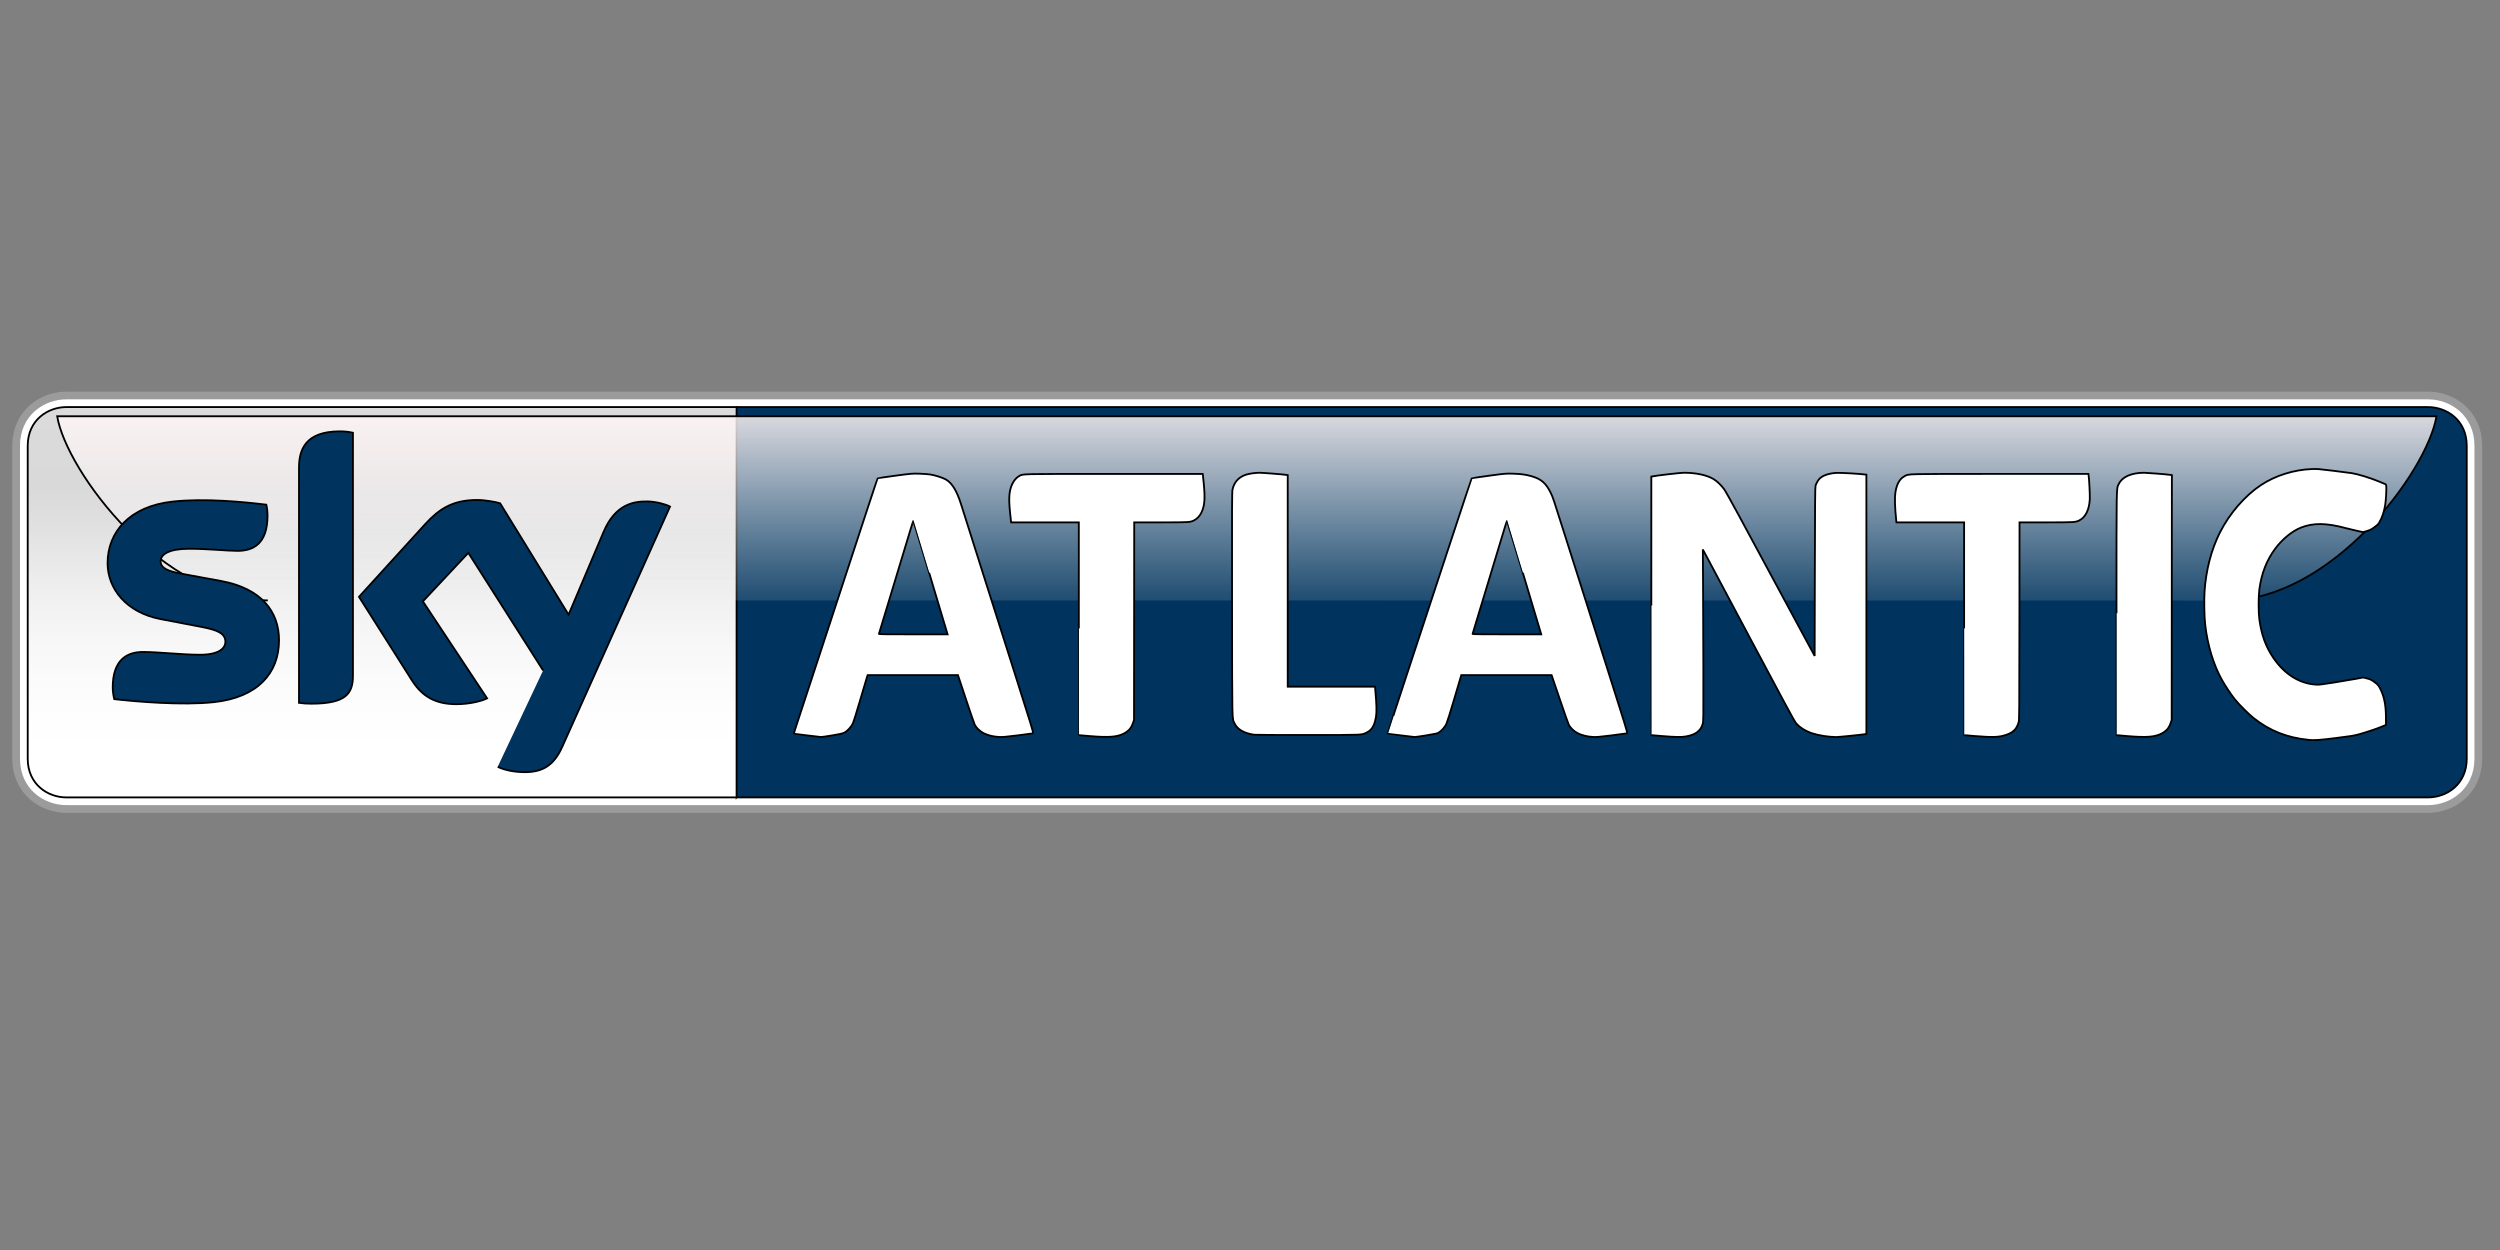 <?xml version="1.0" encoding="UTF-8" standalone="no"?>

<svg xmlns:svg="http://www.w3.org/2000/svg" xmlns="http://www.w3.org/2000/svg" version="1.1" width="128" height="64" xmlns:xlink="http://www.w3.org/1999/xlink">
	<rect width="100%" height="100%" fill="#808080" stroke="none"/>
	<defs>
		<linearGradient id="linearGradient2997">
			<stop stop-color="#eeeff1" stop-opacity="0.133" offset="0" id="stop2999"/>
			<stop stop-color="#fff5f5" stop-opacity="0.851" offset="1" id="stop3001"/>
		</linearGradient>
		<linearGradient id="linearGradient2983">
			<stop stop-color="#dbdbdb" offset="0" id="stop2985"/>
			<stop stop-color="#dadada" id="stop3656" offset="0.1"/>
			<stop stop-color="#d9d9d9" id="stop3654" offset="0.2"/>
			<stop stop-color="#e0e0e0" id="stop3652" offset="0.3"/>
			<stop stop-color="#e9e9e9" id="stop3650" offset="0.4"/>
			<stop stop-color="#f1f1f1" id="stop3648" offset="0.5"/>
			<stop stop-color="#f7f7f7" id="stop2987" offset="0.6"/>
			<stop stop-color="#fbfbfb" id="stop2989" offset="0.7"/>
			<stop stop-color="#fefefe" id="stop2991" offset="0.8"/>
			<stop stop-color="#ffffff" id="stop2993" offset="0.9"/>
			<stop stop-color="#ffffff" offset="1" id="stop2995"/>
		</linearGradient>
		<linearGradient id="linearGradient2808">
			<stop stop-color="#101112" id="stop2810" offset="0"/>
			<stop stop-color="#151617" offset="0.2" id="stop2981"/>
			<stop stop-color="#1a1b1c" offset="0.4" id="stop2979"/>
			<stop stop-color="#242526" offset="0.603" id="stop2977"/>
			<stop stop-color="#393a3b" offset="0.8" id="stop2975"/>
			<stop stop-color="#636364" id="stop2812" offset="1"/>
		</linearGradient>
		<linearGradient y2="1092.357" x2="468" y1="1192.362" x1="468" gradientUnits="userSpaceOnUse" id="linearGradient2889-1" xlink:href="#linearGradient2808-7" gradientTransform="translate(-379.159,-3.205)"/>
		<linearGradient id="linearGradient2808-7">
			<stop stop-color="#101112" id="stop2810-4" offset="0"/>
			<stop stop-color="#636364" id="stop2812-0" offset="1"/>
		</linearGradient>
		<linearGradient y2="1" x2="1" y1="0" x1="1" id="linearGradient3015" xlink:href="#linearGradient2983"/>
		<linearGradient y2="0" x2="0.778" y1="1" x1="0.778" id="linearGradient3646" xlink:href="#linearGradient2997"/>
	</defs>

	<g stroke="null" transform="matrix(0.098,0,0,0.098,113.111,439.824) " id="g2874">
		<g stroke="null" transform="matrix(0.825,0,0,0.825,35.849,175.838) " id="g3003">
			<g stroke="#000000" fill="#9d9d9d" stroke-width="16.763" transform="matrix(1.166,0,0,1.166,-116.259,-499.944) " id="g2932">
				<path stroke="#9b9b9b" fill="#9b9b9b" fill-rule="evenodd" stroke-width="16.763" d="m-1101.354,-4198.459c10,0 1272.665,0 1282.665,0c10,0 21,7 21,21l0,170c0,14 -11,21 -21,21c-10,0 -1272.665,0 -1282.665,0c-10,0 -21,-7 -21,-21l0,-170c0,-14 11,-21 21,-21z" id="path2963"/>
				<path stroke="#ffffff" fill="#ffffff" fill-rule="evenodd" stroke-width="8.382" id="path2938" d="m-1101.354,-4198.459c10,0 1272.665,0 1282.665,0c10,0 21,7 21,21l0,170c0,14 -11,21 -21,21c-10,0 -1272.665,0 -1282.665,0c-10,0 -21,-7 -21,-21l0,-170c0,-14 11,-21 21,-21z"/>
			</g>
			<g stroke="null" id="g2888" transform="matrix(1.166,0,0,1.166,-116.259,-499.944) ">
				<path fill="url(#linearGradient3015)" fill-rule="evenodd" d="m-737.354,-3986.459l1,-1l0,-210l-1,-1l-364,0c-10,0 -21,7 -21,21l0,170c0,14 11,21 21,21l364,0z" id="path2780"/>
				<path fill="#00345e" fill-rule="evenodd" id="path2774" d="m-737.354,-3986.459l0,-212l918.665,0c10,0 21,7 21,21l0,170c0,14 -11,21 -21,21l-918.665,0z"/>
				<path fill="url(#linearGradient3646)" fill-rule="evenodd" d="m-991.964,-4093.459c-57,0 -109.336,-69.91 -114.39,-100l1292.238,0c-5.054,30.09 -57.054,100.09 -114.054,100.09" id="path2776"/>
				<path stroke="null" fill="#ffffff" id="path3645" d="m116.556,-4017.699c-11.763,-1.18 -21.179,-4.895 -29.943,-11.814c-2.725,-2.152 -8.144,-7.577 -10.364,-10.379c-2.083,-2.627 -5.146,-7.242 -6.898,-10.39c-4.658,-8.373 -7.878,-19.068 -9.126,-30.317c-0.45,-4.051 -0.613,-13.161 -0.316,-17.618c0.777,-11.676 3.655,-22.775 8.305,-32.034c5.185,-10.325 13.648,-20.098 22.431,-25.906c7.71,-5.098 17.758,-8.258 27.478,-8.643c2.923,-0.117 3.72,-0.052 11.806,0.947c4.77,0.589 9.283,1.17 10.03,1.292c3.478,0.568 10.047,2.599 14.836,4.586c1.437,0.596 2.859,1.184 3.161,1.308c0.469,0.19 0.566,0.383 0.662,1.319c0.157,1.524 -0.195,7.632 -0.575,9.96c-0.638,3.91 -1.712,7.071 -3.309,9.738c-0.518,0.865 -1.124,1.441 -2.656,2.522c-1.651,1.167 -2.326,1.501 -4.014,1.994l-2.029,0.592l-3.195,-0.678c-1.757,-0.373 -4.536,-1.042 -6.175,-1.486c-10.537,-2.856 -17.774,-2.942 -24.409,-0.29c-4.761,1.904 -10,6.167 -13.799,11.226c-4.799,6.392 -7.619,13.585 -8.785,22.403c-0.503,3.808 -0.504,12.572 0,16.195c1.184,8.541 3.501,14.887 7.657,20.977c6.02,8.82 14.123,13.905 23.067,14.472c1.679,0.107 2.876,-0.035 10.055,-1.176c4.482,-0.713 9.826,-1.618 11.876,-2.008l3.726,-0.711l2.073,0.526c1.807,0.458 2.301,0.688 3.859,1.803c2.123,1.519 2.508,1.99 3.733,4.578c1.836,3.878 2.694,8.52 2.718,14.702l0.02,4.162l-2.194,0.921c-2.87,1.205 -8.717,3.161 -12.609,4.218c-2.672,0.725 -4.389,1.002 -12.393,1.996c-8.933,1.109 -11.785,1.305 -14.7,1.013l-0.005,0zm-815.713,-2.451c-3.815,-0.479 -6.981,-0.914 -7.034,-0.968c-0.118,-0.119 -0.992,2.57 14.191,-43.666c12.949,-39.43 16.697,-50.863 25.696,-78.36c2.953,-9.021 5.45,-16.49 5.55,-16.596c0.1,-0.107 4.345,-0.746 9.433,-1.422c9.127,-1.212 9.304,-1.227 13.117,-1.123c2.126,0.058 4.832,0.255 6.013,0.438c2.682,0.417 6.667,1.679 8.452,2.677c3.369,1.885 6.017,6.193 8.311,13.526c0.826,2.641 4.292,13.579 13.208,41.68c2.079,6.55 8.836,27.802 15.016,47.224c9.764,30.685 11.191,35.333 10.888,35.456c-0.192,0.079 -3.922,0.584 -8.289,1.125c-6.865,0.85 -8.266,0.966 -10.343,0.86c-2.894,-0.146 -5.699,-0.82 -8.045,-1.931c-1.967,-0.932 -4.123,-2.927 -4.971,-4.601c-0.295,-0.583 -2.476,-6.906 -4.847,-14.051l-4.31,-12.992l-24.524,0l-24.524,0l-0.432,1.306c-0.238,0.718 -1.888,6.281 -3.666,12.361c-1.927,6.589 -3.532,11.683 -3.972,12.609c-0.5,1.053 -1.178,2.009 -2.102,2.967c-2.159,2.236 -2.598,2.407 -8.935,3.472c-3.014,0.507 -5.809,0.912 -6.211,0.9c-0.402,-0.02 -3.853,-0.414 -7.669,-0.892zm76.195,-55.552c-1.452,-5.127 -18.279,-60.964 -18.372,-60.964c-0.071,0 -0.709,1.904 -1.417,4.231c-2.331,7.655 -14.611,48.23 -15.92,52.606c-0.705,2.355 -1.322,4.401 -1.371,4.545c-0.07,0.207 3.74,0.261 18.592,0.261l18.681,0l-0.192,-0.68l0,0zm77.536,55.948c-3.275,-0.272 -5.979,-0.501 -6.008,-0.508c-0.029,0 -0.052,-26.013 -0.052,-57.791l0,-57.777l-18.37,0l-18.37,0l-0.118,-0.784c-0.065,-0.431 -0.319,-2.852 -0.565,-5.381c-0.714,-7.341 -0.391,-11.088 1.261,-14.627c0.918,-1.966 2.28,-3.556 3.718,-4.338c2.323,-1.264 -0.775,-1.192 51.716,-1.195l48.004,0l0.103,0.47c0.056,0.259 0.304,2.727 0.552,5.485c0.705,7.848 0.382,11.399 -1.373,15.104c-0.829,1.75 -2.323,3.336 -3.887,4.129c-2.205,1.118 -2.469,1.135 -18.107,1.138l-14.467,0l-0.054,53.65l-0.054,53.65l-0.573,1.69c-0.907,2.674 -2.289,4.292 -4.81,5.63c-3.693,1.959 -8.21,2.314 -18.543,1.455l-0.002,-0zm168.679,-0.411c-3.823,-0.486 -6.988,-0.921 -7.033,-0.968c-0.044,-0.046 4.694,-14.564 10.532,-32.263c5.838,-17.699 16.088,-48.823 22.778,-69.166c6.69,-20.342 12.245,-37.071 12.345,-37.177c0.1,-0.104 4.299,-0.745 9.331,-1.422c9.044,-1.216 9.193,-1.229 13.015,-1.125c4.416,0.118 7.041,0.477 10.198,1.389c5.315,1.536 7.883,3.798 10.506,9.258c1.096,2.281 1.182,2.537 7.505,22.496c7.891,24.905 11.763,37.095 22.998,72.404c9.764,30.685 11.191,35.333 10.888,35.456c-0.191,0.079 -3.922,0.584 -8.289,1.125c-6.865,0.85 -8.266,0.966 -10.344,0.86c-2.894,-0.146 -5.699,-0.82 -8.045,-1.931c-1.983,-0.939 -4.124,-2.93 -4.991,-4.641c-0.306,-0.604 -2.429,-6.622 -4.717,-13.372c-2.288,-6.75 -4.27,-12.578 -4.403,-12.952l-0.243,-0.679l-24.52,0l-24.519,0l-0.52,1.724c-0.286,0.948 -1.947,6.566 -3.69,12.486c-1.775,6.022 -3.485,11.425 -3.885,12.269c-0.809,1.707 -2.508,3.668 -4.016,4.636c-0.912,0.585 -1.51,0.725 -6.772,1.585c-3.174,0.519 -6.083,0.932 -6.464,0.918c-0.381,-0.019 -3.821,-0.423 -7.644,-0.909zm76.209,-55.538c-1.452,-5.127 -18.279,-60.964 -18.372,-60.964c-0.071,0 -0.708,1.904 -1.417,4.231c-2.331,7.655 -14.611,48.23 -15.92,52.606c-0.705,2.355 -1.322,4.401 -1.371,4.545c-0.07,0.207 3.74,0.261 18.592,0.261l18.681,0l-0.193,-0.68l0.001,0zm65.939,55.935c-3.218,-0.266 -5.874,-0.489 -5.903,-0.496c-0.029,0 -0.052,-31.605 -0.052,-70.219l0,-70.206l0.47,-0.103c2.159,-0.468 15.352,-1.995 17.229,-1.994c6.517,0 12.382,1.244 16.027,3.386c1.835,1.079 4.294,3.424 5.84,5.571c0.663,0.921 4.337,7.486 8.164,14.589c10.091,18.729 24.164,44.819 33.151,61.458l7.822,14.482l0.107,-45.826c0.087,-37.498 0.157,-45.979 0.386,-46.663c0.493,-1.473 1.532,-3.226 2.354,-3.967c1.886,-1.705 5.159,-2.762 9.169,-2.965c2.107,-0.106 13.032,0.526 15.411,0.892l0.679,0.104l0,70.401l0,70.4l-0.679,0.113c-2.18,0.363 -14.272,1.577 -15.712,1.577c-3.891,0 -9.62,-0.884 -12.969,-2.002c-3.88,-1.295 -7.131,-3.375 -9.055,-5.792c-0.72,-0.904 -8.015,-14.423 -23.706,-43.929c-12.467,-23.442 -23.575,-44.314 -24.686,-46.384l-2.019,-3.761l0.121,18.598c0.067,10.228 0.141,31.244 0.167,46.702c0.042,26.781 0.026,28.164 -0.34,29.353c-0.547,1.771 -1.045,2.663 -2.069,3.702c-1.641,1.664 -3.918,2.674 -7.263,3.221c-2.406,0.394 -5.693,0.33 -12.642,-0.244l-0,0.001zm169.988,0c-3.275,-0.265 -5.979,-0.487 -6.007,-0.494c-0.029,0 -0.052,-26.013 -0.052,-57.791l0,-57.777l-18.374,0l-18.373,0l-0.117,-1.098c-0.757,-7.082 -0.911,-12.415 -0.441,-15.306c0.717,-4.418 2.33,-7.276 4.868,-8.629c2.586,-1.379 -0.957,-1.29 51.919,-1.294l48.004,0l0.099,0.47c0.294,1.394 0.787,11 0.679,13.217c-0.279,5.706 -2.281,9.822 -5.593,11.502c-2.205,1.117 -2.469,1.133 -18.107,1.137l-14.468,0l-0.054,53.65c-0.052,50.745 -0.075,53.718 -0.427,54.904c-1.116,3.758 -2.909,5.551 -6.889,6.886c-3.769,1.264 -7.169,1.391 -16.665,0.623l-0.002,0zm82.748,0.02c-3.275,-0.272 -5.979,-0.501 -6.007,-0.508c-0.029,0 -0.05,-29.751 -0.048,-66.097c0,-72.442 -0.085,-67.478 1.238,-70.302c1.825,-3.901 6.824,-6.121 13.798,-6.126c1.612,0 12.722,0.898 14.373,1.165l0.682,0.11l-0.054,66.491l-0.054,66.492l-0.573,1.69c-0.907,2.675 -2.289,4.292 -4.81,5.63c-3.693,1.959 -8.21,2.314 -18.543,1.455l-0.002,-0.001zm-474.438,-0.752c-5.452,-0.804 -9.064,-2.887 -10.565,-6.095c-1.451,-3.102 -1.333,2.39 -1.403,-64.929c-0.056,-54.211 -0.028,-60.86 0.261,-62.175c0.907,-4.123 3.517,-6.904 7.628,-8.129c1.746,-0.519 4.901,-0.949 7,-0.952c1.708,0 13.051,0.896 14.679,1.162l0.679,0.11l0,57.454l0,57.455l23.69,0l23.69,0l0.121,0.992c0.065,0.546 0.285,3.327 0.486,6.18c0.404,5.769 0.267,8.648 -0.555,11.598c-0.904,3.244 -2.177,4.978 -4.476,6.096c-2.976,1.447 -0.74,1.351 -31.881,1.385c-15.458,0.019 -28.667,-0.052 -29.355,-0.153l0.001,0z"/>
				<path fill="#00345e" fill-rule="nonzero" id="path2782" d="m-945.73,-4052.525c0,9.672 -3.784,15.15 -22.537,15.15c-2.467,0 -4.606,-0.131 -6.744,-0.444l0,-127.635c0,-9.689 3.29,-19.822 22.208,-19.822c2.467,0 4.77,0.23 7.073,0.756l0,131.995zm-40.138,-19.312c0,17.947 -11.68,31.074 -35.367,33.64c-17.273,1.859 -42.277,-0.296 -54.121,-1.645c-0.493,-1.974 -0.823,-4.375 -0.823,-6.317c0,-15.677 8.39,-19.296 16.45,-19.296c8.225,0 21.22,1.514 30.926,1.514c10.528,0 13.818,-3.619 13.818,-7.057c0,-4.507 -4.277,-6.366 -12.502,-7.962l-22.701,-4.343c-18.753,-3.619 -28.787,-16.598 -28.787,-30.384c0,-16.811 11.844,-30.843 35.203,-33.426c17.602,-1.941 39.151,0.23 50.995,1.661c0.493,2.023 0.658,3.981 0.658,6.005c0,15.692 -8.225,19.081 -16.286,19.081c-5.922,0 -15.463,-1.134 -26.32,-1.134c-11.021,0 -15.463,3.076 -15.463,6.76c0,3.883 4.277,5.462 11.021,6.728l21.714,3.998c22.043,4.03 31.584,16.648 31.584,32.177m118.769,68.728c2.468,1.283 7.403,2.78 13.818,2.928c10.857,0.247 16.779,-3.898 21.221,-13.719l58.562,-130.514c-2.303,-1.267 -7.732,-2.714 -12.173,-2.78c-7.402,-0.148 -17.601,1.349 -24.017,16.747l-18.917,44.711l-37.177,-60.47c-2.468,-0.74 -8.225,-1.793 -12.502,-1.793c-13.16,0 -20.562,4.788 -28.129,13.045l-36.026,39.562l28.952,45.682c5.428,8.357 12.502,12.617 23.852,12.617c7.567,0 13.818,-1.727 16.779,-3.158l-34.874,-52.673l24.675,-26.353l40.631,63.875"/>
			</g>
		</g>
	</g>
</svg>